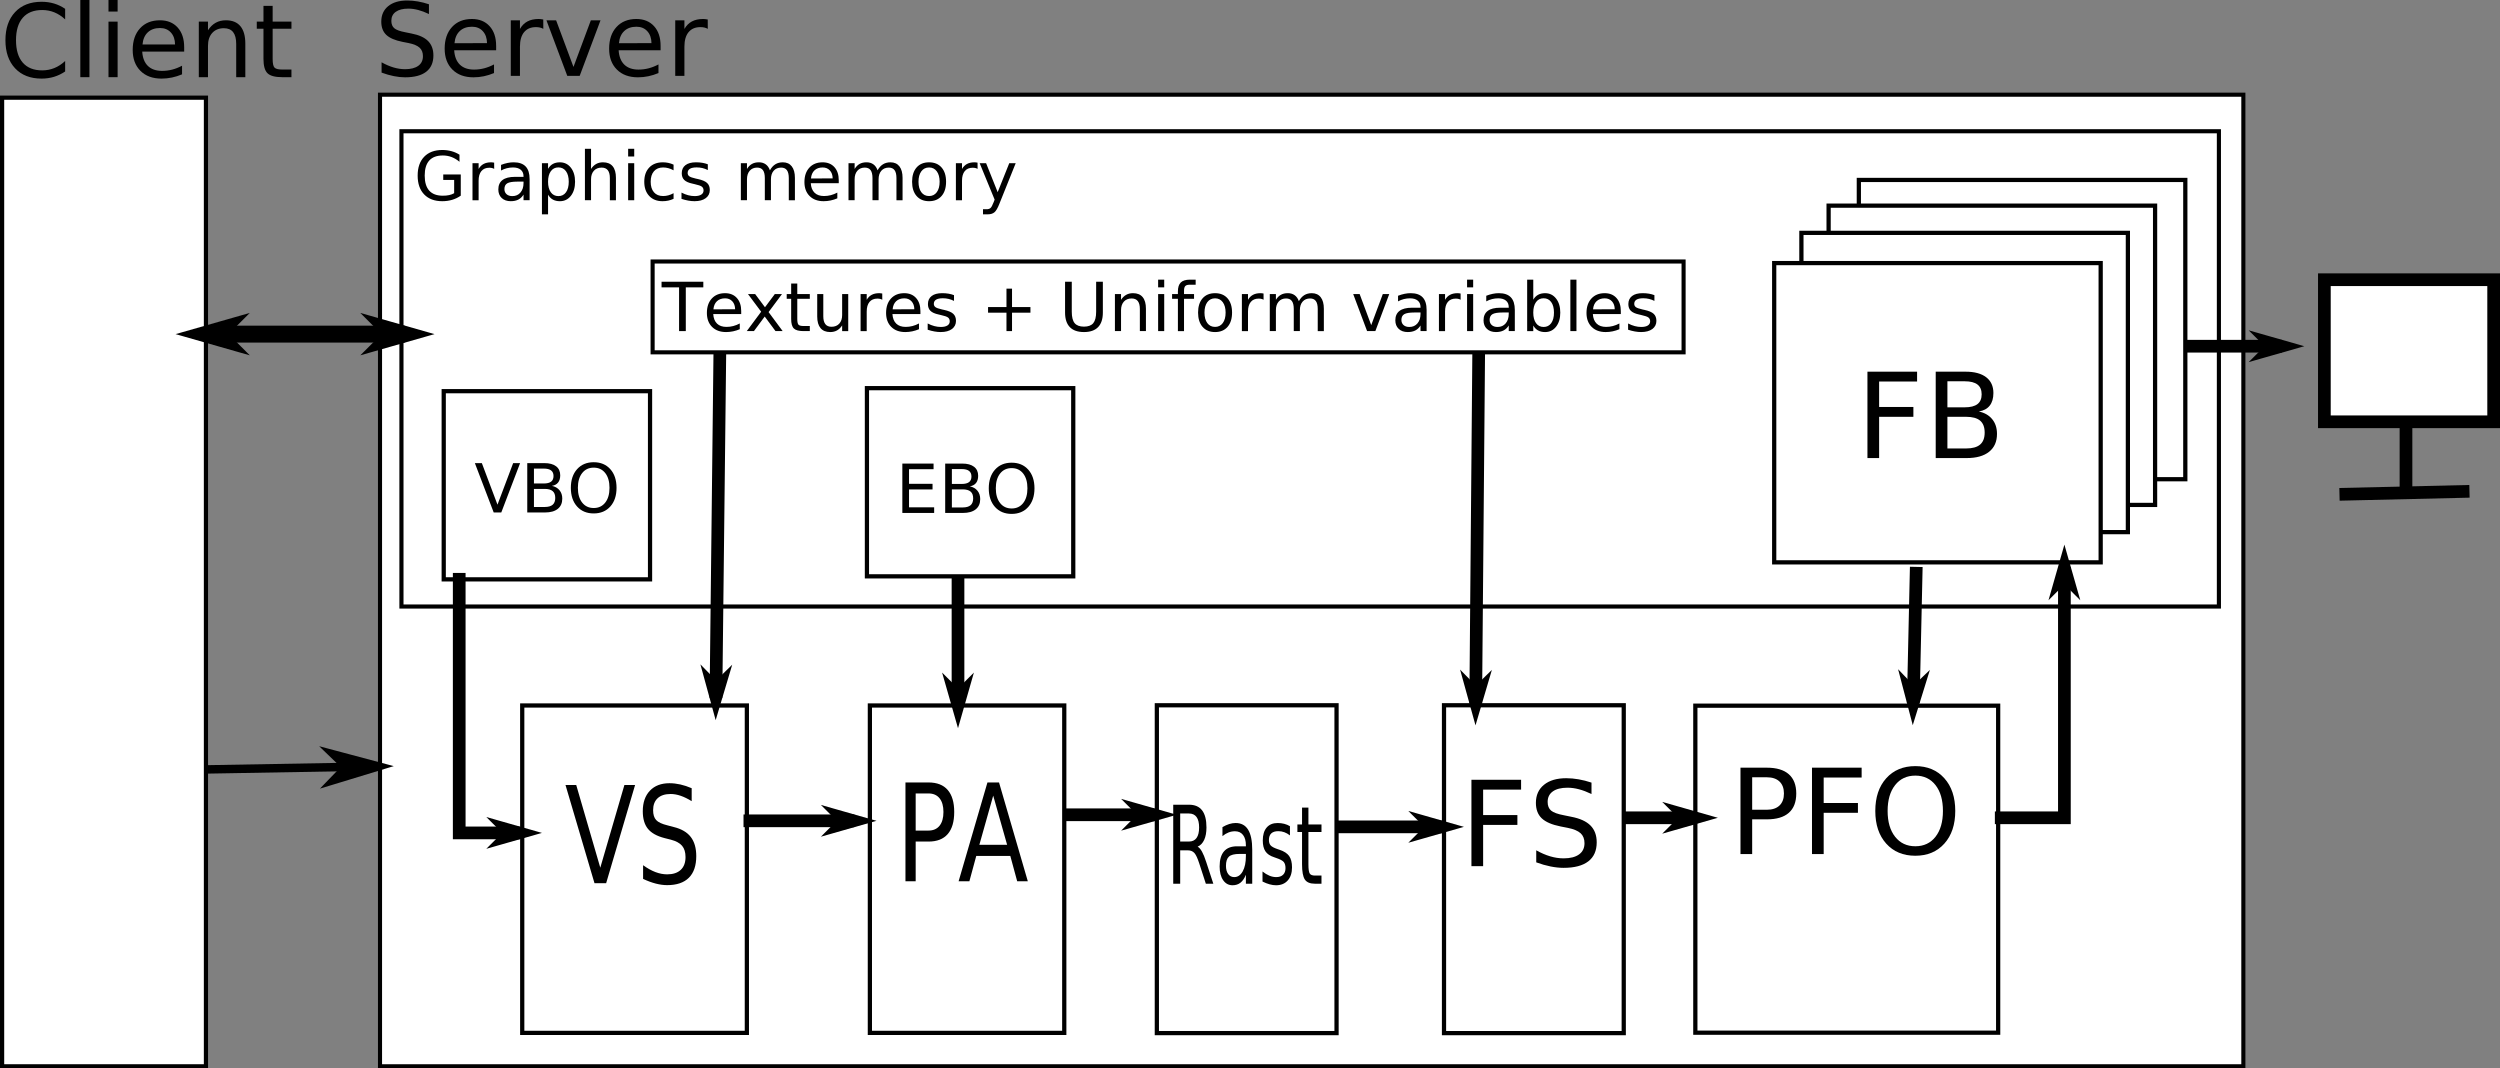 <?xml version="1.0" encoding="UTF-8" standalone="no"?>
<!-- Created with Inkscape (http://www.inkscape.org/) -->

<svg
   xmlns:dc="http://purl.org/dc/elements/1.1/"
   xmlns:cc="http://creativecommons.org/ns#"
   xmlns:rdf="http://www.w3.org/1999/02/22-rdf-syntax-ns#"
   xmlns:svg="http://www.w3.org/2000/svg"
   xmlns="http://www.w3.org/2000/svg"
   xmlns:sodipodi="http://sodipodi.sourceforge.net/DTD/sodipodi-0.dtd"
   xmlns:inkscape="http://www.inkscape.org/namespaces/inkscape"
   id="svg2857"
   version="1.1"
   inkscape:version="0.47 r22583"
   width="381.477"
   height="163.032"
   xml:space="preserve"
   sodipodi:docname="PGR-OpenGL-II.pdf"><rect width="100%" height="100%" fill="#808080" stroke="none"/><defs
     id="defs2861"><inkscape:perspective
       sodipodi:type="inkscape:persp3d"
       inkscape:vp_x="0 : 0.5 : 1"
       inkscape:vp_y="0 : 1000 : 0"
       inkscape:vp_z="1 : 0.5 : 1"
       inkscape:persp3d-origin="0.5 : 0.33333333 : 1"
       id="perspective2865" /><clipPath
       clipPathUnits="userSpaceOnUse"
       id="clipPath2877"><path
         d="m 0,2519.22 3628,0 0,201.781 -3628,0 0,-201.781 z"
         id="path2879" /></clipPath></defs><sodipodi:namedview
     pagecolor="#ffffff"
     bordercolor="#666666"
     borderopacity="1"
     objecttolerance="10"
     gridtolerance="10"
     guidetolerance="10"
     inkscape:pageopacity="0"
     inkscape:pageshadow="2"
     inkscape:window-width="1365"
     inkscape:window-height="750"
     id="namedview2859"
     showgrid="false"
     inkscape:zoom="1.5992356"
     inkscape:cx="262.9483"
     inkscape:cy="92.061097"
     inkscape:window-x="1"
     inkscape:window-y="0"
     inkscape:window-maximized="1"
     inkscape:current-layer="g2867" /><g
     id="g2867"
     inkscape:groupmode="layer"
     inkscape:label="PGR-OpenGL-II"
     transform="matrix(1.25,0,0,-1.25,-38.556,247.514)"><g
       id="g5689"
       transform="translate(2.001,-37.518)"><path
         d="m 29.1,105.36 24.884,0 0,118.245 -24.884,0 0,-118.245 z"
         style="fill:#ffffff;fill-opacity:1;fill-rule:nonzero;stroke:none"
         id="path4359" /><path
         d="m 29.1,105.36 24.884,0 0,118.245 -24.884,0 0,-118.245 z"
         style="fill:none;stroke:#000000;stroke-width:0.513;stroke-linecap:butt;stroke-linejoin:miter;stroke-miterlimit:10;stroke-opacity:1;stroke-dasharray:none"
         id="path4361" /><path
         d="m 75.233,105.365 227.464,0 0,118.604 -227.464,0 0,-118.604 z"
         style="fill:#ffffff;fill-opacity:1;fill-rule:nonzero;stroke:none"
         id="path4363" /><path
         d="m 75.233,105.365 227.464,0 0,118.604 -227.464,0 0,-118.604 z"
         style="fill:none;stroke:#000000;stroke-width:0.5;stroke-linecap:butt;stroke-linejoin:miter;stroke-miterlimit:10;stroke-opacity:1;stroke-dasharray:none"
         id="path4365" /><path
         d="m 77.85,161.489 221.861,0 0,58.018 -221.861,0 0,-58.018 z"
         style="fill:#ffffff;fill-opacity:1;fill-rule:nonzero;stroke:none"
         id="path4367" /><path
         d="m 77.85,161.489 221.861,0 0,58.018 -221.861,0 0,-58.018 z"
         style="fill:none;stroke:#000000;stroke-width:0.504;stroke-linecap:butt;stroke-linejoin:miter;stroke-miterlimit:10;stroke-opacity:1;stroke-dasharray:none"
         id="path4369" /><path
         d="m 92.594,109.442 27.421,0 0,39.967 -27.421,0 0,-39.967 z"
         style="fill:#ffffff;fill-opacity:1;fill-rule:nonzero;stroke:none"
         id="path4371" /><path
         d="m 92.594,109.442 27.421,0 0,39.967 -27.421,0 0,-39.967 z"
         style="fill:none;stroke:#000000;stroke-width:0.517;stroke-linecap:butt;stroke-linejoin:miter;stroke-miterlimit:10;stroke-opacity:1;stroke-dasharray:none"
         id="path4373" /><path
         d="m 135.032,109.442 23.73,0 0,39.967 -23.73,0 0,-39.967 z"
         style="fill:#ffffff;fill-opacity:1;fill-rule:nonzero;stroke:none"
         id="path4375" /><path
         d="m 135.032,109.442 23.73,0 0,39.967 -23.73,0 0,-39.967 z"
         style="fill:none;stroke:#000000;stroke-width:0.517;stroke-linecap:butt;stroke-linejoin:miter;stroke-miterlimit:10;stroke-opacity:1;stroke-dasharray:none"
         id="path4377" /><path
         d="m 170.063,109.416 21.936,0 0,40.018 -21.936,0 0,-40.018 z"
         style="fill:#ffffff;fill-opacity:1;fill-rule:nonzero;stroke:none"
         id="path4379" /><path
         d="m 170.063,109.416 21.936,0 0,40.018 -21.936,0 0,-40.018 z"
         style="fill:none;stroke:#000000;stroke-width:0.517;stroke-linecap:butt;stroke-linejoin:miter;stroke-miterlimit:10;stroke-opacity:1;stroke-dasharray:none"
         id="path4381" /><path
         d="m 205.118,109.414 21.94,0 0,40.022 -21.94,0 0,-40.022 z"
         style="fill:#ffffff;fill-opacity:1;fill-rule:nonzero;stroke:none"
         id="path4383" /><path
         d="m 205.118,109.414 21.94,0 0,40.022 -21.94,0 0,-40.022 z"
         style="fill:none;stroke:#000000;stroke-width:0.517;stroke-linecap:butt;stroke-linejoin:miter;stroke-miterlimit:10;stroke-opacity:1;stroke-dasharray:none"
         id="path4385" /><path
         d="m 235.798,109.466 36.967,0 0,39.919 -36.967,0 0,-39.919 z"
         style="fill:#ffffff;fill-opacity:1;fill-rule:nonzero;stroke:none"
         id="path4387" /><path
         d="m 235.798,109.466 36.967,0 0,39.919 -36.967,0 0,-39.919 z"
         style="fill:none;stroke:#000000;stroke-width:0.517;stroke-linecap:butt;stroke-linejoin:miter;stroke-miterlimit:10;stroke-opacity:1;stroke-dasharray:none"
         id="path4389" /><path
         d="m 101.416,127.712 -3.541,11.992 1.31,0 2.938,-10.097 2.944,10.097 1.304,0 -3.534,-11.992 -1.422,0"
         style="fill:#000000;fill-opacity:1;fill-rule:nonzero;stroke:none"
         id="path4391" /><path
         d="m 113.279,139.311 0,-1.582 c -0.477,0.294 -0.926,0.514 -1.348,0.658 -0.422,0.145 -0.83,0.217 -1.224,0.217 -0.683,0 -1.21,-0.172 -1.58,-0.514 -0.371,-0.343 -0.556,-0.83 -0.556,-1.462 0,-0.53 0.123,-0.931 0.369,-1.201 0.247,-0.27 0.714,-0.489 1.401,-0.655 l 0.757,-0.201 c 0.936,-0.23 1.627,-0.635 2.072,-1.216 0.445,-0.582 0.668,-1.359 0.668,-2.334 0,-1.162 -0.302,-2.043 -0.904,-2.642 -0.602,-0.6 -1.486,-0.9 -2.649,-0.9 -0.439,0 -0.906,0.064 -1.401,0.192 -0.495,0.129 -1.007,0.319 -1.537,0.571 l 0,1.67 c 0.51,-0.369 1.008,-0.647 1.497,-0.835 0.489,-0.187 0.969,-0.281 1.441,-0.281 0.716,0 1.269,0.182 1.658,0.547 0.389,0.364 0.584,0.883 0.584,1.558 0,0.589 -0.139,1.049 -0.419,1.381 -0.279,0.332 -0.738,0.581 -1.376,0.747 l -0.764,0.193 c -0.936,0.241 -1.613,0.619 -2.031,1.133 -0.418,0.514 -0.627,1.229 -0.627,2.144 0,1.061 0.289,1.896 0.866,2.506 0.578,0.611 1.374,0.916 2.388,0.916 0.435,0 0.878,-0.051 1.33,-0.152 0.451,-0.102 0.913,-0.255 1.385,-0.458 l 0,0"
         style="fill:#000000;fill-opacity:1;fill-rule:nonzero;stroke:none"
         id="path4393" /><path
         d="m 140.623,138.671 0,-4.532 1.568,0 c 0.58,0 1.029,0.196 1.347,0.59 0.316,0.393 0.475,0.953 0.475,1.68 0,0.722 -0.159,1.279 -0.475,1.673 -0.318,0.393 -0.767,0.589 -1.347,0.589 l -1.568,0 z m -1.247,1.342 2.815,0 c 1.034,0 1.814,-0.306 2.343,-0.917 0.529,-0.612 0.794,-1.507 0.794,-2.687 0,-1.19 -0.265,-2.09 -0.794,-2.698 -0.529,-0.609 -1.309,-0.914 -2.343,-0.914 l -1.568,0 0,-4.847 -1.247,0 0,12.063"
         style="fill:#000000;fill-opacity:1;fill-rule:nonzero;stroke:none"
         id="path4395" /><path
         d="m 150.088,138.405 -1.692,-6.003 3.39,0 -1.698,6.003 z m -0.704,1.608 1.414,0 3.514,-12.063 -1.297,0 -0.84,3.094 -4.155,0 -0.84,-3.094 -1.315,0 3.519,12.063"
         style="fill:#000000;fill-opacity:1;fill-rule:nonzero;stroke:none"
         id="path4397" /><path
         d="m 175.042,132.173 c 0.183,-0.094 0.36,-0.297 0.533,-0.607 0.172,-0.31 0.345,-0.737 0.519,-1.279 l 0.863,-2.636 -0.913,0 -0.804,2.474 c -0.208,0.646 -0.409,1.075 -0.604,1.286 -0.195,0.211 -0.461,0.316 -0.797,0.316 l -0.926,0 0,-4.076 -0.85,0 0,9.645 1.919,0 c 0.718,0 1.254,-0.23 1.607,-0.691 0.354,-0.46 0.531,-1.156 0.531,-2.087 0,-0.607 -0.092,-1.111 -0.276,-1.511 -0.184,-0.401 -0.451,-0.678 -0.802,-0.834 l 0,0 z m -2.129,4.051 0,-3.424 1.069,0 c 0.409,0 0.719,0.145 0.928,0.436 0.209,0.291 0.313,0.718 0.313,1.282 0,0.565 -0.104,0.99 -0.313,1.277 -0.209,0.286 -0.519,0.429 -0.928,0.429 l -1.069,0"
         style="fill:#000000;fill-opacity:1;fill-rule:nonzero;stroke:none"
         id="path4399" /><path
         d="m 180.163,131.288 c -0.625,0 -1.059,-0.109 -1.3,-0.329 -0.241,-0.22 -0.362,-0.595 -0.362,-1.125 0,-0.422 0.09,-0.756 0.272,-1.004 0.181,-0.248 0.427,-0.371 0.738,-0.371 0.429,0 0.773,0.233 1.033,0.7 0.26,0.468 0.389,1.089 0.389,1.864 l 0,0.265 -0.77,0 z m 1.544,0.491 0,-4.128 -0.774,0 0,1.098 c -0.176,-0.439 -0.397,-0.763 -0.66,-0.972 -0.264,-0.209 -0.587,-0.314 -0.968,-0.314 -0.483,0 -0.866,0.208 -1.151,0.624 -0.285,0.416 -0.427,0.972 -0.427,1.67 0,0.814 0.177,1.428 0.532,1.841 0.355,0.414 0.884,0.62 1.589,0.62 l 1.085,0 0,0.117 c 0,0.547 -0.117,0.97 -0.351,1.269 -0.234,0.3 -0.563,0.45 -0.987,0.45 -0.269,0 -0.531,-0.05 -0.787,-0.149 -0.255,-0.099 -0.501,-0.248 -0.736,-0.446 l 0,1.098 c 0.283,0.168 0.558,0.294 0.824,0.378 0.267,0.084 0.527,0.126 0.779,0.126 0.682,0 1.191,-0.271 1.527,-0.814 0.337,-0.543 0.505,-1.365 0.505,-2.468 l 0,0"
         style="fill:#000000;fill-opacity:1;fill-rule:nonzero;stroke:none"
         id="path4401" /><path
         d="m 186.311,134.673 0,-1.123 c -0.219,0.172 -0.447,0.301 -0.682,0.387 -0.236,0.086 -0.48,0.129 -0.732,0.129 -0.385,0 -0.673,-0.09 -0.865,-0.271 -0.192,-0.181 -0.288,-0.452 -0.288,-0.814 0,-0.276 0.068,-0.492 0.206,-0.649 0.138,-0.158 0.414,-0.307 0.829,-0.45 l 0.265,-0.09 c 0.55,-0.181 0.94,-0.436 1.172,-0.765 0.231,-0.33 0.347,-0.79 0.347,-1.38 0,-0.672 -0.173,-1.204 -0.52,-1.595 -0.346,-0.393 -0.822,-0.589 -1.428,-0.589 -0.253,0 -0.515,0.038 -0.789,0.114 -0.274,0.075 -0.562,0.188 -0.865,0.339 l 0,1.227 c 0.286,-0.228 0.568,-0.399 0.846,-0.513 0.278,-0.114 0.553,-0.171 0.825,-0.171 0.364,0 0.645,0.095 0.841,0.287 0.197,0.192 0.295,0.462 0.295,0.811 0,0.323 -0.071,0.57 -0.213,0.743 -0.141,0.172 -0.452,0.338 -0.932,0.497 l -0.269,0.097 c -0.48,0.155 -0.826,0.393 -1.039,0.714 -0.213,0.321 -0.32,0.761 -0.32,1.321 0,0.681 0.157,1.206 0.471,1.576 0.314,0.371 0.761,0.556 1.338,0.556 0.287,0 0.556,-0.032 0.808,-0.097 0.252,-0.064 0.486,-0.161 0.699,-0.291 l 0,0"
         style="fill:#000000;fill-opacity:1;fill-rule:nonzero;stroke:none"
         id="path4403" /><path
         d="m 188.566,136.941 0,-2.054 1.595,0 0,-0.924 -1.595,0 0,-3.928 c 0,-0.59 0.053,-0.969 0.158,-1.137 0.105,-0.168 0.319,-0.252 0.642,-0.252 l 0.795,0 0,-0.995 -0.795,0 c -0.598,0 -1.011,0.171 -1.237,0.513 -0.228,0.343 -0.341,0.966 -0.341,1.871 l 0,3.928 -0.568,0 0,0.924 0.568,0 0,2.054 0.778,0"
         style="fill:#000000;fill-opacity:1;fill-rule:nonzero;stroke:none"
         id="path4405" /><path
         d="m 208.466,140.34 6.061,0 0,-1.201 -4.634,0 0,-3.108 4.182,0 0,-1.2 -4.182,0 0,-5.036 -1.427,0 0,10.545"
         style="fill:#000000;fill-opacity:1;fill-rule:nonzero;stroke:none"
         id="path4407" /><path
         d="m 223.123,139.994 0,-1.392 c -0.542,0.259 -1.053,0.453 -1.533,0.58 -0.48,0.127 -0.944,0.19 -1.392,0.19 -0.777,0 -1.376,-0.151 -1.797,-0.452 -0.422,-0.301 -0.632,-0.73 -0.632,-1.285 0,-0.466 0.14,-0.818 0.42,-1.056 0.28,-0.238 0.811,-0.43 1.593,-0.576 l 0.861,-0.176 c 1.065,-0.203 1.85,-0.559 2.356,-1.07 0.506,-0.511 0.759,-1.195 0.759,-2.052 0,-1.022 -0.342,-1.797 -1.028,-2.324 -0.685,-0.527 -1.689,-0.791 -3.012,-0.791 -0.499,0 -1.03,0.056 -1.593,0.169 -0.563,0.113 -1.145,0.28 -1.748,0.502 l 0,1.469 c 0.579,-0.325 1.147,-0.57 1.702,-0.735 0.556,-0.165 1.102,-0.247 1.639,-0.247 0.815,0 1.443,0.16 1.886,0.481 0.442,0.32 0.664,0.776 0.664,1.37 0,0.518 -0.159,0.922 -0.477,1.215 -0.318,0.291 -0.839,0.511 -1.564,0.656 l -0.869,0.17 c -1.064,0.212 -1.834,0.544 -2.31,0.996 -0.475,0.452 -0.713,1.08 -0.713,1.886 0,0.932 0.328,1.667 0.985,2.203 0.657,0.537 1.562,0.806 2.716,0.806 0.494,0 0.998,-0.045 1.512,-0.135 0.513,-0.089 1.038,-0.223 1.575,-0.402 l 0,0"
         style="fill:#000000;fill-opacity:1;fill-rule:nonzero;stroke:none"
         id="path4409" /><path
         d="m 242.736,140.644 0,-3.963 1.794,0 c 0.664,0 1.177,0.172 1.54,0.516 0.362,0.344 0.544,0.833 0.544,1.469 0,0.631 -0.182,1.118 -0.544,1.462 -0.363,0.344 -0.876,0.516 -1.54,0.516 l -1.794,0 z m -1.427,1.172 3.221,0 c 1.182,0 2.075,-0.267 2.68,-0.802 0.605,-0.534 0.908,-1.317 0.908,-2.348 0,-1.041 -0.303,-1.827 -0.908,-2.359 -0.605,-0.532 -1.498,-0.798 -2.68,-0.798 l -1.794,0 0,-4.238 -1.427,0 0,10.545"
         style="fill:#000000;fill-opacity:1;fill-rule:nonzero;stroke:none"
         id="path4411" /><path
         d="m 250.039,141.816 6.06,0 0,-1.201 -4.633,0 0,-3.108 4.181,0 0,-1.2 -4.181,0 0,-5.036 -1.427,0 0,10.545"
         style="fill:#000000;fill-opacity:1;fill-rule:nonzero;stroke:none"
         id="path4413" /><path
         d="m 262.654,140.848 c -1.036,0 -1.859,-0.386 -2.468,-1.158 -0.61,-0.772 -0.915,-1.825 -0.915,-3.157 0,-1.328 0.305,-2.378 0.915,-3.151 0.609,-0.772 1.432,-1.158 2.468,-1.158 1.036,0 1.857,0.386 2.462,1.158 0.605,0.773 0.907,1.823 0.907,3.151 0,1.332 -0.302,2.385 -0.907,3.157 -0.605,0.772 -1.426,1.158 -2.462,1.158 l 0,0 z m 0,1.159 c 1.478,0 2.66,-0.496 3.546,-1.487 0.885,-0.991 1.328,-2.32 1.328,-3.987 0,-1.662 -0.443,-2.989 -1.328,-3.98 -0.886,-0.992 -2.068,-1.487 -3.546,-1.487 -1.483,0 -2.669,0.494 -3.556,1.483 -0.888,0.989 -1.332,2.317 -1.332,3.984 0,1.667 0.444,2.996 1.332,3.987 0.887,0.991 2.073,1.487 3.556,1.487 l 0,0"
         style="fill:#000000;fill-opacity:1;fill-rule:nonzero;stroke:none"
         id="path4415" /><path
         d="m 83.01,164.805 25.186,0 0,22.972 -25.186,0 0,-22.972 z"
         style="fill:#ffffff;fill-opacity:1;fill-rule:nonzero;stroke:none"
         id="path4417" /><path
         d="m 83.01,164.805 25.186,0 0,22.972 -25.186,0 0,-22.972 z"
         style="fill:none;stroke:#000000;stroke-width:0.517;stroke-linecap:butt;stroke-linejoin:miter;stroke-miterlimit:10;stroke-opacity:1;stroke-dasharray:none"
         id="path4419" /><path
         d="m 89.112,172.97 -2.3,6.026 0.852,0 1.909,-5.074 1.913,5.074 0.848,0 -2.297,-6.026 -0.924,0"
         style="fill:#000000;fill-opacity:1;fill-rule:nonzero;stroke:none"
         id="path4421" /><path
         d="m 94.024,175.847 0,-2.207 1.308,0 c 0.438,0 0.763,0.09 0.975,0.272 0.211,0.182 0.317,0.459 0.317,0.834 0,0.376 -0.105,0.654 -0.317,0.833 -0.211,0.179 -0.536,0.268 -0.975,0.268 l -1.308,0 z m 0,2.479 0,-1.817 1.207,0 c 0.398,0 0.695,0.075 0.89,0.224 0.195,0.15 0.293,0.378 0.293,0.685 0,0.303 -0.098,0.531 -0.293,0.682 -0.195,0.15 -0.492,0.226 -0.89,0.226 l -1.207,0 z m -0.815,0.67 2.082,0 c 0.622,0 1.101,-0.13 1.437,-0.388 0.336,-0.258 0.504,-0.626 0.504,-1.102 0,-0.368 -0.086,-0.661 -0.258,-0.879 -0.172,-0.218 -0.425,-0.354 -0.759,-0.408 0.401,-0.086 0.713,-0.266 0.934,-0.539 0.222,-0.273 0.333,-0.614 0.333,-1.023 0,-0.538 -0.183,-0.954 -0.549,-1.247 -0.366,-0.294 -0.887,-0.44 -1.562,-0.44 l -2.163,0 0,6.026"
         style="fill:#000000;fill-opacity:1;fill-rule:nonzero;stroke:none"
         id="path4423" /><path
         d="m 101.321,178.443 c -0.591,0 -1.062,-0.221 -1.41,-0.662 -0.348,-0.442 -0.523,-1.043 -0.523,-1.804 0,-0.759 0.174,-1.359 0.523,-1.8 0.348,-0.442 0.819,-0.663 1.41,-0.663 0.592,0 1.061,0.221 1.407,0.663 0.346,0.441 0.519,1.041 0.519,1.8 0,0.761 -0.173,1.362 -0.519,1.804 -0.346,0.441 -0.815,0.662 -1.407,0.662 l 0,0 z m 0,0.662 c 0.845,0 1.521,-0.284 2.027,-0.85 0.506,-0.566 0.758,-1.326 0.758,-2.278 0,-0.95 -0.252,-1.708 -0.758,-2.275 -0.506,-0.566 -1.182,-0.849 -2.027,-0.849 -0.847,0 -1.524,0.282 -2.031,0.847 -0.507,0.565 -0.761,1.324 -0.761,2.277 0,0.952 0.254,1.712 0.761,2.278 0.507,0.566 1.185,0.85 2.031,0.85 l 0,0"
         style="fill:#000000;fill-opacity:1;fill-rule:nonzero;stroke:none"
         id="path4425" /><path
         d="m 84.284,211.945 0,1.619 -1.332,0 0,0.67 2.139,0 0,-2.588 c -0.315,-0.223 -0.662,-0.392 -1.041,-0.506 -0.379,-0.114 -0.784,-0.172 -1.215,-0.172 -0.942,0 -1.679,0.276 -2.21,0.826 -0.532,0.55 -0.797,1.317 -0.797,2.299 0,0.984 0.266,1.752 0.797,2.302 0.531,0.55 1.268,0.825 2.21,0.825 0.393,0 0.766,-0.048 1.12,-0.145 0.354,-0.096 0.68,-0.239 0.979,-0.428 l 0,-0.867 c -0.302,0.255 -0.622,0.448 -0.961,0.577 -0.339,0.129 -0.695,0.193 -1.069,0.193 -0.737,0 -1.291,-0.205 -1.661,-0.617 -0.37,-0.412 -0.555,-1.025 -0.555,-1.84 0,-0.813 0.185,-1.425 0.555,-1.837 0.37,-0.411 0.923,-0.617 1.661,-0.617 0.288,0 0.545,0.024 0.771,0.074 0.226,0.05 0.429,0.127 0.609,0.232 l 0,0"
         style="fill:#000000;fill-opacity:1;fill-rule:nonzero;stroke:none"
         id="path4427" /><path
         d="m 89.172,214.912 c -0.084,0.048 -0.174,0.084 -0.273,0.107 -0.098,0.023 -0.206,0.034 -0.325,0.034 -0.42,0 -0.742,-0.137 -0.967,-0.41 -0.225,-0.273 -0.337,-0.665 -0.337,-1.176 l 0,-2.381 -0.747,0 0,4.52 0.747,0 0,-0.702 c 0.156,0.274 0.359,0.478 0.609,0.611 0.25,0.133 0.554,0.2 0.912,0.2 0.051,0 0.108,-0.003 0.17,-0.01 0.062,-0.007 0.131,-0.017 0.206,-0.03 l 0.004,-0.763"
         style="fill:#000000;fill-opacity:1;fill-rule:nonzero;stroke:none"
         id="path4429" /><path
         d="m 92.014,213.358 c -0.6,0 -1.016,-0.069 -1.247,-0.206 -0.231,-0.137 -0.347,-0.371 -0.347,-0.702 0,-0.264 0.087,-0.473 0.261,-0.628 0.173,-0.154 0.41,-0.232 0.708,-0.232 0.412,0 0.742,0.146 0.991,0.438 0.249,0.292 0.373,0.68 0.373,1.165 l 0,0.165 -0.739,0 z m 1.481,0.307 0,-2.579 -0.743,0 0,0.686 c -0.17,-0.275 -0.381,-0.477 -0.634,-0.608 -0.253,-0.13 -0.562,-0.196 -0.928,-0.196 -0.463,0 -0.831,0.13 -1.104,0.39 -0.273,0.26 -0.41,0.608 -0.41,1.043 0,0.509 0.17,0.892 0.51,1.151 0.341,0.258 0.848,0.387 1.524,0.387 l 1.041,0 0,0.073 c 0,0.342 -0.113,0.606 -0.337,0.793 -0.225,0.187 -0.54,0.281 -0.946,0.281 -0.258,0 -0.51,-0.032 -0.755,-0.093 -0.245,-0.063 -0.48,-0.155 -0.706,-0.279 l 0,0.686 c 0.272,0.105 0.535,0.184 0.791,0.236 0.256,0.053 0.504,0.079 0.747,0.079 0.654,0 1.142,-0.17 1.465,-0.508 0.323,-0.339 0.484,-0.853 0.484,-1.542 l 0,0"
         style="fill:#000000;fill-opacity:1;fill-rule:nonzero;stroke:none"
         id="path4431" /><path
         d="m 95.747,211.764 0,-2.398 -0.747,0 0,6.24 0.747,0 0,-0.686 c 0.156,0.269 0.353,0.469 0.591,0.599 0.238,0.131 0.523,0.196 0.854,0.196 0.549,0 0.995,-0.218 1.338,-0.654 0.343,-0.436 0.514,-1.009 0.514,-1.719 0,-0.711 -0.172,-1.284 -0.514,-1.72 -0.343,-0.436 -0.789,-0.654 -1.338,-0.654 -0.331,0 -0.615,0.066 -0.854,0.196 -0.238,0.131 -0.435,0.331 -0.591,0.6 l 0,0 z m 2.526,1.578 c 0,0.546 -0.112,0.974 -0.337,1.285 -0.225,0.311 -0.534,0.466 -0.926,0.466 -0.393,0 -0.702,-0.155 -0.926,-0.466 -0.225,-0.311 -0.337,-0.739 -0.337,-1.285 0,-0.546 0.113,-0.975 0.337,-1.286 0.225,-0.311 0.534,-0.466 0.926,-0.466 0.393,0 0.702,0.155 0.926,0.466 0.225,0.311 0.337,0.74 0.337,1.286 l 0,0"
         style="fill:#000000;fill-opacity:1;fill-rule:nonzero;stroke:none"
         id="path4433" /><path
         d="m 104.033,213.814 0,-2.728 -0.742,0 0,2.704 c 0,0.428 -0.084,0.748 -0.251,0.96 -0.167,0.213 -0.417,0.319 -0.751,0.319 -0.4,0 -0.716,-0.128 -0.948,-0.383 -0.231,-0.256 -0.347,-0.604 -0.347,-1.045 l 0,-2.555 -0.747,0 0,6.28 0.747,0 0,-2.462 c 0.177,0.271 0.387,0.475 0.627,0.609 0.241,0.135 0.519,0.202 0.834,0.202 0.519,0 0.912,-0.161 1.179,-0.482 0.266,-0.322 0.399,-0.795 0.399,-1.419 l 0,0"
         style="fill:#000000;fill-opacity:1;fill-rule:nonzero;stroke:none"
         id="path4435" /><path
         d="m 105.523,215.606 0.742,0 0,-4.52 -0.742,0 0,4.52 z m 0,1.76 0.742,0 0,-0.941 -0.742,0 0,0.941"
         style="fill:#000000;fill-opacity:1;fill-rule:nonzero;stroke:none"
         id="path4437" /><path
         d="m 111.068,215.432 0,-0.694 c -0.21,0.116 -0.42,0.203 -0.632,0.26 -0.211,0.059 -0.424,0.088 -0.639,0.088 -0.482,0 -0.856,-0.153 -1.122,-0.459 -0.267,-0.305 -0.4,-0.734 -0.4,-1.285 0,-0.552 0.133,-0.98 0.4,-1.286 0.266,-0.305 0.64,-0.458 1.122,-0.458 0.215,0 0.428,0.029 0.639,0.087 0.212,0.058 0.422,0.145 0.632,0.26 l 0,-0.686 c -0.207,-0.097 -0.422,-0.17 -0.644,-0.218 -0.222,-0.048 -0.458,-0.073 -0.708,-0.073 -0.681,0 -1.221,0.214 -1.623,0.642 -0.4,0.428 -0.601,1.005 -0.601,1.732 0,0.737 0.203,1.317 0.608,1.739 0.405,0.423 0.959,0.634 1.664,0.634 0.229,0 0.452,-0.024 0.67,-0.07 0.218,-0.048 0.43,-0.118 0.634,-0.213 l 0,0"
         style="fill:#000000;fill-opacity:1;fill-rule:nonzero;stroke:none"
         id="path4439" /><path
         d="m 115.25,215.473 0,-0.702 c -0.21,0.107 -0.428,0.188 -0.654,0.242 -0.226,0.053 -0.46,0.08 -0.703,0.08 -0.368,0 -0.645,-0.056 -0.829,-0.169 -0.184,-0.113 -0.276,-0.283 -0.276,-0.509 0,-0.172 0.066,-0.307 0.197,-0.405 0.132,-0.098 0.397,-0.192 0.795,-0.281 l 0.255,-0.056 c 0.527,-0.113 0.902,-0.273 1.124,-0.478 0.222,-0.206 0.333,-0.493 0.333,-0.862 0,-0.42 -0.166,-0.752 -0.499,-0.997 -0.332,-0.245 -0.789,-0.368 -1.37,-0.368 -0.242,0 -0.494,0.024 -0.757,0.071 -0.262,0.047 -0.539,0.118 -0.829,0.212 l 0,0.767 c 0.274,-0.143 0.545,-0.25 0.811,-0.321 0.266,-0.071 0.53,-0.107 0.791,-0.107 0.35,0 0.619,0.06 0.807,0.18 0.189,0.119 0.283,0.288 0.283,0.506 0,0.202 -0.068,0.357 -0.204,0.464 -0.136,0.108 -0.434,0.212 -0.894,0.311 l -0.258,0.061 c -0.461,0.097 -0.793,0.245 -0.997,0.446 -0.205,0.2 -0.307,0.475 -0.307,0.825 0,0.425 0.151,0.753 0.452,0.985 0.302,0.231 0.729,0.347 1.284,0.347 0.274,0 0.533,-0.02 0.775,-0.061 0.242,-0.04 0.465,-0.1 0.67,-0.181 l 0,0"
         style="fill:#000000;fill-opacity:1;fill-rule:nonzero;stroke:none"
         id="path4441" /><path
         d="m 122.829,214.738 c 0.186,0.334 0.408,0.58 0.666,0.739 0.259,0.159 0.563,0.238 0.912,0.238 0.472,0 0.835,-0.165 1.09,-0.494 0.256,-0.33 0.384,-0.799 0.384,-1.407 l 0,-2.728 -0.747,0 0,2.704 c 0,0.433 -0.077,0.755 -0.23,0.964 -0.153,0.21 -0.388,0.315 -0.702,0.315 -0.385,0 -0.689,-0.128 -0.913,-0.383 -0.223,-0.256 -0.334,-0.604 -0.334,-1.045 l 0,-2.555 -0.747,0 0,2.704 c 0,0.436 -0.077,0.758 -0.23,0.966 -0.153,0.209 -0.39,0.313 -0.71,0.313 -0.38,0 -0.681,-0.128 -0.905,-0.385 -0.223,-0.257 -0.334,-0.605 -0.334,-1.043 l 0,-2.555 -0.747,0 0,4.52 0.747,0 0,-0.702 c 0.169,0.277 0.372,0.482 0.609,0.613 0.237,0.132 0.518,0.198 0.843,0.198 0.329,0 0.608,-0.083 0.838,-0.25 0.23,-0.167 0.4,-0.409 0.51,-0.727 l 0,0"
         style="fill:#000000;fill-opacity:1;fill-rule:nonzero;stroke:none"
         id="path4443" /><path
         d="m 131.233,213.532 0,-0.364 -3.415,0 c 0.032,-0.511 0.186,-0.9 0.462,-1.168 0.276,-0.268 0.66,-0.402 1.152,-0.402 0.286,0 0.562,0.035 0.83,0.105 0.268,0.07 0.533,0.175 0.797,0.315 l 0,-0.702 c -0.266,-0.113 -0.539,-0.2 -0.819,-0.259 -0.28,-0.059 -0.564,-0.089 -0.852,-0.089 -0.721,0 -1.292,0.211 -1.713,0.63 -0.421,0.42 -0.632,0.988 -0.632,1.704 0,0.739 0.2,1.327 0.6,1.761 0.399,0.435 0.938,0.652 1.616,0.652 0.608,0 1.089,-0.196 1.443,-0.587 0.354,-0.392 0.531,-0.924 0.531,-1.596 l 0,0 z m -0.743,0.218 c -0.005,0.406 -0.119,0.73 -0.341,0.972 -0.222,0.242 -0.516,0.364 -0.882,0.364 -0.414,0 -0.746,-0.118 -0.995,-0.352 -0.249,-0.234 -0.392,-0.563 -0.43,-0.989 l 2.648,0.005"
         style="fill:#000000;fill-opacity:1;fill-rule:nonzero;stroke:none"
         id="path4445" /><path
         d="m 135.971,214.738 c 0.186,0.334 0.408,0.58 0.666,0.739 0.258,0.159 0.562,0.238 0.912,0.238 0.471,0 0.834,-0.165 1.09,-0.494 0.256,-0.33 0.383,-0.799 0.383,-1.407 l 0,-2.728 -0.746,0 0,2.704 c 0,0.433 -0.077,0.755 -0.23,0.964 -0.154,0.21 -0.388,0.315 -0.703,0.315 -0.384,0 -0.688,-0.128 -0.912,-0.383 -0.223,-0.256 -0.335,-0.604 -0.335,-1.045 l 0,-2.555 -0.746,0 0,2.704 c 0,0.436 -0.077,0.758 -0.23,0.966 -0.154,0.209 -0.391,0.313 -0.711,0.313 -0.379,0 -0.68,-0.128 -0.904,-0.385 -0.223,-0.257 -0.335,-0.605 -0.335,-1.043 l 0,-2.555 -0.747,0 0,4.52 0.747,0 0,-0.702 c 0.169,0.277 0.373,0.482 0.609,0.613 0.237,0.132 0.518,0.198 0.844,0.198 0.328,0 0.607,-0.083 0.838,-0.25 0.23,-0.167 0.4,-0.409 0.51,-0.727 l 0,0"
         style="fill:#000000;fill-opacity:1;fill-rule:nonzero;stroke:none"
         id="path4447" /><path
         d="m 142.259,215.086 c -0.398,0 -0.713,-0.156 -0.944,-0.467 -0.231,-0.31 -0.347,-0.737 -0.347,-1.277 0,-0.541 0.115,-0.967 0.345,-1.278 0.23,-0.31 0.546,-0.466 0.946,-0.466 0.396,0 0.709,0.156 0.941,0.468 0.231,0.313 0.347,0.738 0.347,1.276 0,0.535 -0.116,0.96 -0.347,1.273 -0.232,0.314 -0.545,0.471 -0.941,0.471 l 0,0 z m 0,0.629 c 0.646,0 1.153,-0.21 1.522,-0.629 0.369,-0.42 0.553,-1.002 0.553,-1.744 0,-0.74 -0.184,-1.321 -0.553,-1.742 -0.369,-0.421 -0.876,-0.632 -1.522,-0.632 -0.648,0 -1.156,0.211 -1.523,0.632 -0.368,0.421 -0.551,1.002 -0.551,1.742 0,0.742 0.183,1.324 0.551,1.744 0.367,0.419 0.875,0.629 1.523,0.629 l 0,0"
         style="fill:#000000;fill-opacity:1;fill-rule:nonzero;stroke:none"
         id="path4449" /><path
         d="m 148.18,214.912 c -0.083,0.048 -0.174,0.084 -0.272,0.107 -0.098,0.023 -0.206,0.034 -0.325,0.034 -0.42,0 -0.742,-0.137 -0.967,-0.41 -0.224,-0.273 -0.337,-0.665 -0.337,-1.176 l 0,-2.381 -0.746,0 0,4.52 0.746,0 0,-0.702 c 0.157,0.274 0.36,0.478 0.61,0.611 0.25,0.133 0.554,0.2 0.912,0.2 0.051,0 0.108,-0.003 0.169,-0.01 0.062,-0.007 0.131,-0.017 0.206,-0.03 l 0.004,-0.763"
         style="fill:#000000;fill-opacity:1;fill-rule:nonzero;stroke:none"
         id="path4451" /><path
         d="m 150.848,210.666 c -0.21,-0.538 -0.414,-0.889 -0.613,-1.054 -0.199,-0.164 -0.466,-0.246 -0.799,-0.246 l -0.594,0 0,0.622 0.436,0 c 0.205,0 0.363,0.048 0.476,0.145 0.114,0.097 0.239,0.326 0.376,0.686 l 0.133,0.339 -1.828,4.448 0.787,0 1.412,-3.536 1.413,3.536 0.787,0 -1.986,-4.94"
         style="fill:#000000;fill-opacity:1;fill-rule:nonzero;stroke:none"
         id="path4453" /><path
         d="m 84.902,165.589 0,-31.735 7.38,0"
         style="fill:none;stroke:#000000;stroke-width:1.55;stroke-linecap:butt;stroke-linejoin:miter;stroke-miterlimit:10;stroke-opacity:1;stroke-dasharray:none"
         id="path4455" /><path
         d="m 90.422,133.854 -1.55,-1.55 5.425,1.55 -5.425,1.55 1.55,-1.55"
         style="fill:#000000;fill-opacity:1;fill-rule:evenodd;stroke:none"
         id="path4457" /><path
         d="m 90.422,133.854 -1.55,-1.55 5.425,1.55 -5.425,1.55 1.55,-1.55 z"
         style="fill:none;stroke:#000000;stroke-width:0.387;stroke-linecap:butt;stroke-linejoin:miter;stroke-miterlimit:10;stroke-opacity:1;stroke-dasharray:none"
         id="path4459" /><path
         d="m 116.722,192.968 -0.483,-42.634"
         style="fill:none;stroke:#000000;stroke-width:1.55;stroke-linecap:butt;stroke-linejoin:miter;stroke-miterlimit:10;stroke-opacity:1;stroke-dasharray:none"
         id="path4461" /><path
         d="m 116.261,152.193 -1.533,1.568 1.488,-5.442 1.612,5.407 -1.567,-1.533"
         style="fill:#000000;fill-opacity:1;fill-rule:evenodd;stroke:none"
         id="path4463" /><path
         d="m 116.261,152.193 -1.533,1.568 1.488,-5.442 1.612,5.407 -1.567,-1.533 z"
         style="fill:none;stroke:#000000;stroke-width:0.387;stroke-linecap:butt;stroke-linejoin:miter;stroke-miterlimit:10;stroke-opacity:1;stroke-dasharray:none"
         id="path4465" /><path
         d="m 119.607,135.33 13.518,0"
         style="fill:none;stroke:#000000;stroke-width:1.55;stroke-linecap:butt;stroke-linejoin:miter;stroke-miterlimit:10;stroke-opacity:1;stroke-dasharray:none"
         id="path4467" /><path
         d="m 131.265,135.33 -1.549,-1.55 5.424,1.55 -5.424,1.55 1.549,-1.55"
         style="fill:#000000;fill-opacity:1;fill-rule:evenodd;stroke:none"
         id="path4469" /><path
         d="m 131.265,135.33 -1.549,-1.55 5.424,1.55 -5.424,1.55 1.549,-1.55 z"
         style="fill:none;stroke:#000000;stroke-width:0.387;stroke-linecap:butt;stroke-linejoin:miter;stroke-miterlimit:10;stroke-opacity:1;stroke-dasharray:none"
         id="path4471" /><path
         d="m 134.673,165.174 25.186,0 0,22.972 -25.186,0 0,-22.972 z"
         style="fill:#ffffff;fill-opacity:1;fill-rule:nonzero;stroke:none"
         id="path4473" /><path
         d="m 134.673,165.174 25.186,0 0,22.972 -25.186,0 0,-22.972 z"
         style="fill:none;stroke:#000000;stroke-width:0.517;stroke-linecap:butt;stroke-linejoin:miter;stroke-miterlimit:10;stroke-opacity:1;stroke-dasharray:none"
         id="path4475" /><path
         d="m 138.996,178.939 3.81,0 0,-0.686 -2.995,0 0,-1.784 2.87,0 0,-0.687 -2.87,0 0,-2.183 3.068,0 0,-0.686 -3.883,0 0,6.026"
         style="fill:#000000;fill-opacity:1;fill-rule:nonzero;stroke:none"
         id="path4477" /><path
         d="m 145.042,175.791 0,-2.208 1.308,0 c 0.439,0 0.763,0.091 0.975,0.272 0.211,0.182 0.316,0.46 0.316,0.834 0,0.377 -0.105,0.654 -0.316,0.833 -0.212,0.179 -0.536,0.269 -0.975,0.269 l -1.308,0 z m 0,2.478 0,-1.816 1.207,0 c 0.398,0 0.695,0.074 0.89,0.224 0.195,0.149 0.293,0.377 0.293,0.684 0,0.304 -0.098,0.531 -0.293,0.682 -0.195,0.15 -0.492,0.226 -0.89,0.226 l -1.207,0 z m -0.815,0.67 2.083,0 c 0.621,0 1.1,-0.129 1.436,-0.388 0.337,-0.258 0.505,-0.625 0.505,-1.101 0,-0.369 -0.086,-0.662 -0.258,-0.88 -0.173,-0.218 -0.425,-0.354 -0.759,-0.408 0.401,-0.086 0.712,-0.266 0.934,-0.539 0.222,-0.273 0.333,-0.614 0.333,-1.023 0,-0.538 -0.183,-0.954 -0.549,-1.247 -0.366,-0.294 -0.886,-0.44 -1.562,-0.44 l -2.163,0 0,6.026"
         style="fill:#000000;fill-opacity:1;fill-rule:nonzero;stroke:none"
         id="path4479" /><path
         d="m 152.339,178.386 c -0.591,0 -1.062,-0.221 -1.41,-0.662 -0.349,-0.441 -0.523,-1.043 -0.523,-1.804 0,-0.759 0.174,-1.359 0.523,-1.8 0.348,-0.441 0.819,-0.662 1.41,-0.662 0.593,0 1.061,0.221 1.407,0.662 0.346,0.441 0.519,1.041 0.519,1.8 0,0.761 -0.173,1.363 -0.519,1.804 -0.346,0.441 -0.814,0.662 -1.407,0.662 l 0,0 z m 0,0.662 c 0.845,0 1.521,-0.284 2.027,-0.85 0.505,-0.566 0.759,-1.326 0.759,-2.278 0,-0.95 -0.254,-1.708 -0.759,-2.275 -0.506,-0.566 -1.182,-0.849 -2.027,-0.849 -0.847,0 -1.525,0.283 -2.032,0.847 -0.507,0.566 -0.761,1.324 -0.761,2.277 0,0.952 0.254,1.712 0.761,2.278 0.507,0.566 1.185,0.85 2.032,0.85 l 0,0"
         style="fill:#000000;fill-opacity:1;fill-rule:nonzero;stroke:none"
         id="path4481" /><path
         d="m 145.79,165.22 0,-15.867"
         style="fill:none;stroke:#000000;stroke-width:1.55;stroke-linecap:butt;stroke-linejoin:miter;stroke-miterlimit:10;stroke-opacity:1;stroke-dasharray:none"
         id="path4483" /><path
         d="m 145.79,151.212 -1.55,1.55 1.55,-5.424 1.55,5.424 -1.55,-1.55"
         style="fill:#000000;fill-opacity:1;fill-rule:evenodd;stroke:none"
         id="path4485" /><path
         d="m 145.79,151.212 -1.55,1.55 1.55,-5.424 1.55,5.424 -1.55,-1.55 z"
         style="fill:none;stroke:#000000;stroke-width:0.387;stroke-linecap:butt;stroke-linejoin:miter;stroke-miterlimit:10;stroke-opacity:1;stroke-dasharray:none"
         id="path4487" /><path
         d="m 158.705,136.068 11.071,0"
         style="fill:none;stroke:#000000;stroke-width:1.55;stroke-linecap:butt;stroke-linejoin:miter;stroke-miterlimit:10;stroke-opacity:1;stroke-dasharray:none"
         id="path4489" /><path
         d="m 167.916,136.068 -1.55,-1.55 5.425,1.55 -5.425,1.55 1.55,-1.55"
         style="fill:#000000;fill-opacity:1;fill-rule:evenodd;stroke:none"
         id="path4491" /><path
         d="m 167.916,136.068 -1.55,-1.55 5.425,1.55 -5.425,1.55 1.55,-1.55 z"
         style="fill:none;stroke:#000000;stroke-width:0.387;stroke-linecap:butt;stroke-linejoin:miter;stroke-miterlimit:10;stroke-opacity:1;stroke-dasharray:none"
         id="path4493" /><path
         d="m 191.917,134.592 12.916,0"
         style="fill:none;stroke:#000000;stroke-width:1.55;stroke-linecap:butt;stroke-linejoin:miter;stroke-miterlimit:10;stroke-opacity:1;stroke-dasharray:none"
         id="path4495" /><path
         d="m 202.973,134.592 -1.55,-1.55 5.424,1.55 -5.424,1.55 1.55,-1.55"
         style="fill:#000000;fill-opacity:1;fill-rule:evenodd;stroke:none"
         id="path4497" /><path
         d="m 202.973,134.592 -1.55,-1.55 5.424,1.55 -5.424,1.55 1.55,-1.55 z"
         style="fill:none;stroke:#000000;stroke-width:0.387;stroke-linecap:butt;stroke-linejoin:miter;stroke-miterlimit:10;stroke-opacity:1;stroke-dasharray:none"
         id="path4499" /><path
         d="M 209.355,192.875 208.986,149.7"
         style="fill:none;stroke:#000000;stroke-width:1.55;stroke-linecap:butt;stroke-linejoin:miter;stroke-miterlimit:10;stroke-opacity:1;stroke-dasharray:none"
         id="path4501" /><path
         d="m 209.002,151.56 -1.536,1.563 1.503,-5.438 1.597,5.411 -1.564,-1.536"
         style="fill:#000000;fill-opacity:1;fill-rule:evenodd;stroke:none"
         id="path4503" /><path
         d="m 209.002,151.56 -1.536,1.563 1.503,-5.438 1.597,5.411 -1.564,-1.536 z"
         style="fill:none;stroke:#000000;stroke-width:0.387;stroke-linecap:butt;stroke-linejoin:miter;stroke-miterlimit:10;stroke-opacity:1;stroke-dasharray:none"
         id="path4505" /><path
         d="m 255.757,177.029 39.854,0 0,36.533 -39.854,0 0,-36.533 z"
         style="fill:#ffffff;fill-opacity:1;fill-rule:nonzero;stroke:none"
         id="path4507" /><path
         d="m 255.757,177.029 39.854,0 0,36.533 -39.854,0 0,-36.533 z"
         style="fill:none;stroke:#000000;stroke-width:0.517;stroke-linecap:butt;stroke-linejoin:miter;stroke-miterlimit:10;stroke-opacity:1;stroke-dasharray:none"
         id="path4509" /><path
         d="m 252.067,173.892 39.854,0 0,36.533 -39.854,0 0,-36.533 z"
         style="fill:#ffffff;fill-opacity:1;fill-rule:nonzero;stroke:none"
         id="path4511" /><path
         d="m 252.067,173.892 39.854,0 0,36.533 -39.854,0 0,-36.533 z"
         style="fill:none;stroke:#000000;stroke-width:0.517;stroke-linecap:butt;stroke-linejoin:miter;stroke-miterlimit:10;stroke-opacity:1;stroke-dasharray:none"
         id="path4513" /><path
         d="m 248.746,170.571 39.854,0 0,36.533 -39.854,0 0,-36.533 z"
         style="fill:#ffffff;fill-opacity:1;fill-rule:nonzero;stroke:none"
         id="path4515" /><path
         d="m 248.746,170.571 39.854,0 0,36.533 -39.854,0 0,-36.533 z"
         style="fill:none;stroke:#000000;stroke-width:0.517;stroke-linecap:butt;stroke-linejoin:miter;stroke-miterlimit:10;stroke-opacity:1;stroke-dasharray:none"
         id="path4517" /><path
         d="m 245.425,166.881 39.854,0 0,36.533 -39.854,0 0,-36.533 z"
         style="fill:#ffffff;fill-opacity:1;fill-rule:nonzero;stroke:none"
         id="path4519" /><path
         d="m 245.425,166.881 39.854,0 0,36.533 -39.854,0 0,-36.533 z"
         style="fill:none;stroke:#000000;stroke-width:0.517;stroke-linecap:butt;stroke-linejoin:miter;stroke-miterlimit:10;stroke-opacity:1;stroke-dasharray:none"
         id="path4521" /><path
         d="m 262.768,166.327 -0.369,-16.606"
         style="fill:none;stroke:#000000;stroke-width:1.55;stroke-linecap:butt;stroke-linejoin:miter;stroke-miterlimit:10;stroke-opacity:1;stroke-dasharray:none"
         id="path4523" /><path
         d="m 262.441,151.581 -1.515,1.584 1.429,-5.458 1.67,5.389 -1.584,-1.515"
         style="fill:#000000;fill-opacity:1;fill-rule:evenodd;stroke:none"
         id="path4525" /><path
         d="m 262.441,151.581 -1.515,1.584 1.429,-5.458 1.67,5.389 -1.584,-1.515 z"
         style="fill:none;stroke:#000000;stroke-width:0.387;stroke-linecap:butt;stroke-linejoin:miter;stroke-miterlimit:10;stroke-opacity:1;stroke-dasharray:none"
         id="path4527" /><path
         d="m 272.363,135.699 8.487,0 0,30.628"
         style="fill:none;stroke:#000000;stroke-width:1.55;stroke-linecap:butt;stroke-linejoin:miter;stroke-miterlimit:10;stroke-opacity:1;stroke-dasharray:none"
         id="path4529" /><path
         d="m 280.85,164.468 1.55,-1.55 -1.55,5.424 -1.55,-5.424 1.55,1.55"
         style="fill:#000000;fill-opacity:1;fill-rule:evenodd;stroke:none"
         id="path4531" /><path
         d="m 280.85,164.468 1.55,-1.55 -1.55,5.424 -1.55,-5.424 1.55,1.55 z"
         style="fill:none;stroke:#000000;stroke-width:0.387;stroke-linecap:butt;stroke-linejoin:miter;stroke-miterlimit:10;stroke-opacity:1;stroke-dasharray:none"
         id="path4533" /><path
         d="m 256.808,190.157 6.06,0 0,-1.2 -4.634,0 0,-3.108 4.182,0 0,-1.201 -4.182,0 0,-5.036 -1.426,0 0,10.545"
         style="fill:#000000;fill-opacity:1;fill-rule:nonzero;stroke:none"
         id="path4535" /><path
         d="m 266.569,184.648 0,-3.864 2.288,0 c 0.768,0 1.337,0.159 1.706,0.477 0.37,0.318 0.555,0.804 0.555,1.459 0,0.659 -0.185,1.145 -0.555,1.459 -0.369,0.312 -0.938,0.469 -1.706,0.469 l -2.288,0 z m 0,4.337 0,-3.179 2.112,0 c 0.697,0 1.216,0.131 1.557,0.392 0.342,0.262 0.512,0.661 0.512,1.198 0,0.532 -0.17,0.93 -0.512,1.193 -0.341,0.264 -0.86,0.396 -1.557,0.396 l -2.112,0 z m -1.427,1.172 3.645,0 c 1.088,0 1.926,-0.226 2.515,-0.678 0.588,-0.452 0.882,-1.095 0.882,-1.928 0,-0.645 -0.15,-1.158 -0.452,-1.54 -0.301,-0.381 -0.744,-0.619 -1.328,-0.713 0.702,-0.151 1.247,-0.465 1.635,-0.943 0.389,-0.478 0.583,-1.075 0.583,-1.791 0,-0.941 -0.32,-1.669 -0.96,-2.182 -0.641,-0.513 -1.552,-0.77 -2.734,-0.77 l -3.786,0 0,10.545"
         style="fill:#000000;fill-opacity:1;fill-rule:nonzero;stroke:none"
         id="path4537" /><path
         d="m 226.974,135.699 8.856,0"
         style="fill:none;stroke:#000000;stroke-width:1.55;stroke-linecap:butt;stroke-linejoin:miter;stroke-miterlimit:10;stroke-opacity:1;stroke-dasharray:none"
         id="path4539" /><path
         d="m 233.97,135.699 -1.55,-1.55 5.425,1.55 -5.425,1.55 1.55,-1.55"
         style="fill:#000000;fill-opacity:1;fill-rule:evenodd;stroke:none"
         id="path4541" /><path
         d="m 233.97,135.699 -1.55,-1.55 5.425,1.55 -5.425,1.55 1.55,-1.55 z"
         style="fill:none;stroke:#000000;stroke-width:0.387;stroke-linecap:butt;stroke-linejoin:miter;stroke-miterlimit:10;stroke-opacity:1;stroke-dasharray:none"
         id="path4543" /><path
         d="m 53.904,194.742 24.355,0"
         style="fill:none;stroke:#000000;stroke-width:2.067;stroke-linecap:butt;stroke-linejoin:miter;stroke-miterlimit:10;stroke-opacity:1;stroke-dasharray:none"
         id="path4545" /><path
         d="m 56.384,194.742 2.066,2.066 -7.233,-2.066 7.233,-2.067 -2.066,2.067"
         style="fill:#000000;fill-opacity:1;fill-rule:evenodd;stroke:none"
         id="path4547" /><path
         d="m 56.384,194.742 2.066,2.066 -7.233,-2.066 7.233,-2.067 -2.066,2.067 z"
         style="fill:none;stroke:#000000;stroke-width:0.517;stroke-linecap:butt;stroke-linejoin:miter;stroke-miterlimit:10;stroke-opacity:1;stroke-dasharray:none"
         id="path4549" /><path
         d="m 75.78,194.742 -2.066,-2.067 7.233,2.067 -7.233,2.066 2.066,-2.066"
         style="fill:#000000;fill-opacity:1;fill-rule:evenodd;stroke:none"
         id="path4551" /><path
         d="m 75.78,194.742 -2.066,-2.067 7.233,2.067 -7.233,2.066 2.066,-2.066 z"
         style="fill:none;stroke:#000000;stroke-width:0.517;stroke-linecap:butt;stroke-linejoin:miter;stroke-miterlimit:10;stroke-opacity:1;stroke-dasharray:none"
         id="path4553" /><path
         d="m 53.904,141.603 21.034,0.369"
         style="fill:none;stroke:#000000;stroke-width:1.033;stroke-linecap:butt;stroke-linejoin:miter;stroke-miterlimit:10;stroke-opacity:1;stroke-dasharray:none"
         id="path4555" /><path
         d="m 70.806,141.9 -2.03,-2.103 7.195,2.193 -7.268,1.94 2.103,-2.03"
         style="fill:#000000;fill-opacity:1;fill-rule:evenodd;stroke:none"
         id="path4557" /><path
         d="m 70.806,141.9 -2.03,-2.103 7.195,2.193 -7.268,1.94 2.103,-2.03 z"
         style="fill:none;stroke:#000000;stroke-width:0.517;stroke-linecap:butt;stroke-linejoin:miter;stroke-miterlimit:10;stroke-opacity:1;stroke-dasharray:none"
         id="path4559" /><path
         d="m 295.611,193.266 11.809,0"
         style="fill:none;stroke:#000000;stroke-width:1.55;stroke-linecap:butt;stroke-linejoin:miter;stroke-miterlimit:10;stroke-opacity:1;stroke-dasharray:none"
         id="path4561" /><path
         d="m 305.56,193.266 -1.55,-1.55 5.424,1.55 -5.424,1.55 1.55,-1.55"
         style="fill:#000000;fill-opacity:1;fill-rule:evenodd;stroke:none"
         id="path4563" /><path
         d="m 305.56,193.266 -1.55,-1.55 5.424,1.55 -5.424,1.55 1.55,-1.55 z"
         style="fill:none;stroke:#000000;stroke-width:0.387;stroke-linecap:butt;stroke-linejoin:miter;stroke-miterlimit:10;stroke-opacity:1;stroke-dasharray:none"
         id="path4565" /><path
         d="m 312.586,184.04 20.665,0 0,17.344 -20.665,0 0,-17.344 z"
         style="fill:#ffffff;fill-opacity:1;fill-rule:nonzero;stroke:none"
         id="path4567" /><path
         d="m 312.586,184.04 20.665,0 0,17.344 -20.665,0 0,-17.344 z"
         style="fill:none;stroke:#000000;stroke-width:1.55;stroke-linecap:butt;stroke-linejoin:miter;stroke-miterlimit:10;stroke-opacity:1;stroke-dasharray:none"
         id="path4569" /><path
         d="m 322.549,184.04 0,-8.856"
         style="fill:none;stroke:#000000;stroke-width:1.55;stroke-linecap:butt;stroke-linejoin:miter;stroke-miterlimit:10;stroke-opacity:1;stroke-dasharray:none"
         id="path4571" /><path
         d="m 314.431,175.184 15.867,0.369"
         style="fill:none;stroke:#000000;stroke-width:1.55;stroke-linecap:butt;stroke-linejoin:miter;stroke-miterlimit:10;stroke-opacity:1;stroke-dasharray:none"
         id="path4573" /><path
         d="m 81.207,235.009 0,-1.193 c -0.464,0.222 -0.902,0.388 -1.314,0.496 -0.412,0.109 -0.809,0.164 -1.193,0.164 -0.666,0 -1.18,-0.129 -1.541,-0.388 -0.361,-0.258 -0.542,-0.625 -0.542,-1.101 0,-0.4 0.12,-0.702 0.36,-0.906 0.24,-0.203 0.695,-0.368 1.365,-0.493 l 0.739,-0.151 c 0.912,-0.174 1.585,-0.48 2.019,-0.917 0.434,-0.438 0.651,-1.025 0.651,-1.759 0,-0.876 -0.294,-1.54 -0.881,-1.992 -0.587,-0.452 -1.448,-0.678 -2.582,-0.678 -0.428,0 -0.883,0.048 -1.365,0.145 -0.482,0.097 -0.982,0.24 -1.498,0.43 l 0,1.259 c 0.496,-0.278 0.983,-0.488 1.459,-0.629 0.476,-0.142 0.945,-0.212 1.405,-0.212 0.698,0 1.237,0.137 1.616,0.411 0.379,0.275 0.569,0.666 0.569,1.175 0,0.444 -0.136,0.791 -0.409,1.041 -0.273,0.25 -0.72,0.438 -1.341,0.563 l -0.745,0.146 c -0.912,0.181 -1.572,0.466 -1.98,0.853 -0.407,0.388 -0.611,0.927 -0.611,1.617 0,0.799 0.282,1.428 0.845,1.889 0.563,0.46 1.339,0.69 2.328,0.69 0.424,0 0.856,-0.039 1.296,-0.115 0.44,-0.077 0.89,-0.192 1.35,-0.345 l 0,0"
         style="fill:#000000;fill-opacity:1;fill-rule:nonzero;stroke:none"
         id="path4575" /><path
         d="m 89.41,229.935 0,-0.545 -5.122,0 c 0.048,-0.767 0.28,-1.351 0.693,-1.752 0.414,-0.402 0.99,-0.603 1.728,-0.603 0.428,0 0.843,0.053 1.244,0.158 0.402,0.105 0.8,0.262 1.196,0.472 l 0,-1.054 c -0.4,-0.169 -0.809,-0.298 -1.229,-0.387 -0.419,-0.089 -0.845,-0.133 -1.277,-0.133 -1.082,0 -1.938,0.314 -2.57,0.944 -0.632,0.63 -0.948,1.481 -0.948,2.555 0,1.11 0.3,1.991 0.899,2.643 0.599,0.652 1.407,0.978 2.425,0.978 0.912,0 1.634,-0.294 2.164,-0.881 0.531,-0.587 0.796,-1.386 0.796,-2.395 l 0,0 z m -1.114,0.327 c -0.008,0.609 -0.178,1.096 -0.511,1.459 -0.333,0.363 -0.774,0.545 -1.323,0.545 -0.622,0 -1.119,-0.175 -1.492,-0.527 -0.373,-0.351 -0.588,-0.845 -0.645,-1.483 l 3.971,0.006"
         style="fill:#000000;fill-opacity:1;fill-rule:nonzero;stroke:none"
         id="path4577" /><path
         d="m 95.168,232.006 c -0.125,0.073 -0.261,0.126 -0.409,0.16 -0.147,0.034 -0.31,0.052 -0.487,0.052 -0.63,0 -1.113,-0.205 -1.45,-0.615 -0.337,-0.41 -0.506,-0.998 -0.506,-1.765 l 0,-3.572 -1.12,0 0,6.781 1.12,0 0,-1.053 c 0.234,0.411 0.539,0.717 0.914,0.917 0.375,0.2 0.831,0.3 1.368,0.3 0.077,0 0.162,-0.006 0.254,-0.016 0.093,-0.01 0.196,-0.025 0.309,-0.045 l 0.006,-1.144"
         style="fill:#000000;fill-opacity:1;fill-rule:nonzero;stroke:none"
         id="path4579" /><path
         d="m 95.55,233.047 1.181,0 2.119,-5.691 2.119,5.691 1.18,0 -2.542,-6.781 -1.514,0 -2.543,6.781"
         style="fill:#000000;fill-opacity:1;fill-rule:nonzero;stroke:none"
         id="path4581" /><path
         d="m 109.486,229.935 0,-0.545 -5.122,0 c 0.049,-0.767 0.28,-1.351 0.694,-1.752 0.413,-0.402 0.99,-0.603 1.728,-0.603 0.428,0 0.843,0.053 1.244,0.158 0.402,0.105 0.8,0.262 1.196,0.472 l 0,-1.054 c -0.399,-0.169 -0.809,-0.298 -1.229,-0.387 -0.42,-0.089 -0.845,-0.133 -1.277,-0.133 -1.082,0 -1.939,0.314 -2.57,0.944 -0.632,0.63 -0.948,1.481 -0.948,2.555 0,1.11 0.3,1.991 0.899,2.643 0.599,0.652 1.408,0.978 2.425,0.978 0.912,0 1.633,-0.294 2.164,-0.881 0.531,-0.587 0.796,-1.386 0.796,-2.395 l 0,0 z m -1.114,0.327 c -0.008,0.609 -0.178,1.096 -0.511,1.459 -0.333,0.363 -0.774,0.545 -1.323,0.545 -0.622,0 -1.119,-0.175 -1.492,-0.527 -0.374,-0.351 -0.589,-0.845 -0.645,-1.483 l 3.971,0.006"
         style="fill:#000000;fill-opacity:1;fill-rule:nonzero;stroke:none"
         id="path4583" /><path
         d="m 115.244,232.006 c -0.125,0.073 -0.262,0.126 -0.409,0.16 -0.147,0.034 -0.31,0.052 -0.487,0.052 -0.63,0 -1.113,-0.205 -1.45,-0.615 -0.337,-0.41 -0.506,-0.998 -0.506,-1.765 l 0,-3.572 -1.12,0 0,6.781 1.12,0 0,-1.053 c 0.235,0.411 0.539,0.717 0.915,0.917 0.375,0.2 0.831,0.3 1.368,0.3 0.077,0 0.161,-0.006 0.254,-0.016 0.093,-0.01 0.196,-0.025 0.309,-0.045 l 0.006,-1.144"
         style="fill:#000000;fill-opacity:1;fill-rule:nonzero;stroke:none"
         id="path4585" /><path
         d="m 36.797,234.451 0,-1.29 c -0.412,0.384 -0.851,0.67 -1.317,0.86 -0.466,0.19 -0.962,0.284 -1.486,0.284 -1.033,0 -1.825,-0.315 -2.373,-0.947 -0.549,-0.631 -0.823,-1.545 -0.823,-2.739 0,-1.191 0.275,-2.102 0.823,-2.734 0.549,-0.631 1.34,-0.947 2.373,-0.947 0.525,0 1.02,0.094 1.486,0.284 0.466,0.19 0.905,0.476 1.317,0.86 l 0,-1.278 c -0.428,-0.29 -0.881,-0.508 -1.359,-0.654 -0.478,-0.145 -0.984,-0.217 -1.516,-0.217 -1.368,0 -2.446,0.418 -3.233,1.256 -0.787,0.837 -1.181,1.981 -1.181,3.43 0,1.452 0.394,2.598 1.181,3.435 0.787,0.838 1.865,1.257 3.233,1.257 0.541,0 1.05,-0.072 1.528,-0.215 0.478,-0.144 0.927,-0.358 1.347,-0.645 l 0,0"
         style="fill:#000000;fill-opacity:1;fill-rule:nonzero;stroke:none"
         id="path4587" /><path
         d="m 38.649,226.108 1.114,0 0,9.42 -1.114,0 0,-9.42 z"
         style="fill:#000000;fill-opacity:1;fill-rule:nonzero;stroke:none"
         id="path4589" /><path
         d="m 42.088,232.889 1.114,0 0,-6.781 -1.114,0 0,6.781 z m 0,2.64 1.114,0 0,-1.411 -1.114,0 0,1.411"
         style="fill:#000000;fill-opacity:1;fill-rule:nonzero;stroke:none"
         id="path4591" /><path
         d="m 51.327,229.777 0,-0.545 -5.122,0 c 0.048,-0.767 0.279,-1.351 0.693,-1.753 0.414,-0.401 0.99,-0.602 1.729,-0.602 0.428,0 0.843,0.053 1.244,0.157 0.402,0.105 0.8,0.263 1.196,0.473 l 0,-1.054 c -0.4,-0.169 -0.809,-0.298 -1.229,-0.387 -0.42,-0.089 -0.846,-0.133 -1.277,-0.133 -1.082,0 -1.938,0.314 -2.57,0.944 -0.632,0.63 -0.948,1.481 -0.948,2.555 0,1.11 0.3,1.991 0.899,2.643 0.599,0.652 1.407,0.977 2.425,0.977 0.912,0 1.634,-0.293 2.164,-0.881 0.53,-0.587 0.796,-1.385 0.796,-2.394 l 0,0 z m -1.114,0.327 c -0.008,0.609 -0.178,1.096 -0.512,1.459 -0.333,0.363 -0.774,0.545 -1.323,0.545 -0.622,0 -1.119,-0.176 -1.493,-0.527 -0.373,-0.351 -0.588,-0.845 -0.644,-1.483 l 3.971,0.006"
         style="fill:#000000;fill-opacity:1;fill-rule:nonzero;stroke:none"
         id="path4593" /><path
         d="m 58.792,230.201 0,-4.093 -1.114,0 0,4.056 c 0,0.642 -0.125,1.123 -0.375,1.441 -0.25,0.319 -0.626,0.479 -1.126,0.479 -0.601,0 -1.075,-0.192 -1.423,-0.575 -0.347,-0.384 -0.521,-0.907 -0.521,-1.568 l 0,-3.833 -1.12,0 0,6.781 1.12,0 0,-1.053 c 0.266,0.407 0.58,0.712 0.941,0.914 0.361,0.202 0.778,0.302 1.25,0.302 0.779,0 1.368,-0.241 1.768,-0.723 0.4,-0.483 0.6,-1.192 0.6,-2.128 l 0,0"
         style="fill:#000000;fill-opacity:1;fill-rule:nonzero;stroke:none"
         id="path4595" /><path
         d="m 62.127,234.814 0,-1.925 2.295,0 0,-0.866 -2.295,0 0,-3.681 c 0,-0.553 0.076,-0.908 0.227,-1.065 0.151,-0.158 0.459,-0.236 0.923,-0.236 l 1.144,0 0,-0.933 -1.144,0 c -0.86,0 -1.453,0.161 -1.78,0.481 -0.327,0.322 -0.491,0.906 -0.491,1.753 l 0,3.681 -0.817,0 0,0.866 0.817,0 0,1.925 1.12,0"
         style="fill:#000000;fill-opacity:1;fill-rule:nonzero;stroke:none"
         id="path4597" /><path
         d="m 108.51,192.519 125.853,0 0,11.088 -125.853,0 0,-11.088 z"
         style="fill:#ffffff;fill-opacity:1;fill-rule:nonzero;stroke:none"
         id="path4599" /><path
         d="m 108.51,192.519 125.853,0 0,11.088 -125.853,0 0,-11.088 z"
         style="fill:none;stroke:#000000;stroke-width:0.499;stroke-linecap:butt;stroke-linejoin:miter;stroke-miterlimit:10;stroke-opacity:1;stroke-dasharray:none"
         id="path4601" /><path
         d="m 109.602,201.137 5.098,0 0,-0.687 -2.139,0 0,-5.339 -0.82,0 0,5.339 -2.139,0 0,0.687"
         style="fill:#000000;fill-opacity:1;fill-rule:nonzero;stroke:none"
         id="path4603" /><path
         d="m 119.325,197.557 0,-0.364 -3.415,0 c 0.033,-0.511 0.187,-0.9 0.463,-1.168 0.275,-0.268 0.659,-0.402 1.152,-0.402 0.285,0 0.561,0.035 0.829,0.105 0.268,0.07 0.534,0.175 0.797,0.315 l 0,-0.702 c -0.266,-0.113 -0.539,-0.199 -0.819,-0.259 -0.28,-0.059 -0.564,-0.088 -0.852,-0.088 -0.721,0 -1.292,0.21 -1.713,0.629 -0.421,0.42 -0.631,0.988 -0.631,1.704 0,0.739 0.199,1.327 0.599,1.761 0.399,0.435 0.938,0.652 1.616,0.652 0.608,0 1.089,-0.195 1.443,-0.587 0.354,-0.392 0.531,-0.924 0.531,-1.596 l 0,0 z m -0.743,0.218 c -0.005,0.406 -0.119,0.73 -0.341,0.972 -0.222,0.242 -0.516,0.364 -0.882,0.364 -0.414,0 -0.746,-0.118 -0.995,-0.352 -0.248,-0.234 -0.392,-0.563 -0.43,-0.988 l 2.648,0.004"
         style="fill:#000000;fill-opacity:1;fill-rule:nonzero;stroke:none"
         id="path4605" /><path
         d="m 124.302,199.631 -1.635,-2.199 1.719,-2.321 -0.875,0 -1.316,1.776 -1.316,-1.776 -0.876,0 1.756,2.365 -1.607,2.155 0.876,0 1.199,-1.61 1.199,1.61 0.876,0"
         style="fill:#000000;fill-opacity:1;fill-rule:nonzero;stroke:none"
         id="path4607" /><path
         d="m 126.17,200.915 0,-1.284 1.53,0 0,-0.577 -1.53,0 0,-2.454 c 0,-0.369 0.051,-0.605 0.151,-0.71 0.101,-0.105 0.307,-0.158 0.616,-0.158 l 0.763,0 0,-0.621 -0.763,0 c -0.573,0 -0.969,0.107 -1.187,0.321 -0.218,0.213 -0.327,0.603 -0.327,1.168 l 0,2.454 -0.544,0 0,0.577 0.544,0 0,1.284 0.747,0"
         style="fill:#000000;fill-opacity:1;fill-rule:nonzero;stroke:none"
         id="path4609" /><path
         d="m 128.604,196.895 0,2.736 0.742,0 0,-2.708 c 0,-0.428 0.084,-0.749 0.251,-0.963 0.167,-0.214 0.417,-0.321 0.751,-0.321 0.4,0 0.717,0.128 0.95,0.384 0.233,0.256 0.349,0.604 0.349,1.045 l 0,2.563 0.743,0 0,-4.52 -0.743,0 0,0.694 c -0.18,-0.275 -0.389,-0.478 -0.627,-0.612 -0.238,-0.133 -0.515,-0.199 -0.83,-0.199 -0.519,0 -0.913,0.161 -1.183,0.484 -0.268,0.323 -0.403,0.795 -0.403,1.417 l 0,0"
         style="fill:#000000;fill-opacity:1;fill-rule:nonzero;stroke:none"
         id="path4611" /><path
         d="m 136.547,198.937 c -0.083,0.049 -0.174,0.084 -0.272,0.107 -0.098,0.023 -0.207,0.034 -0.325,0.034 -0.42,0 -0.742,-0.136 -0.967,-0.409 -0.225,-0.274 -0.337,-0.666 -0.337,-1.177 l 0,-2.381 -0.747,0 0,4.52 0.747,0 0,-0.702 c 0.156,0.275 0.359,0.478 0.609,0.611 0.251,0.133 0.555,0.2 0.913,0.2 0.051,0 0.107,-0.003 0.169,-0.01 0.062,-0.007 0.131,-0.017 0.206,-0.03 l 0.004,-0.763"
         style="fill:#000000;fill-opacity:1;fill-rule:nonzero;stroke:none"
         id="path4613" /><path
         d="m 141.201,197.557 0,-0.364 -3.415,0 c 0.032,-0.511 0.187,-0.9 0.462,-1.168 0.276,-0.268 0.66,-0.402 1.153,-0.402 0.285,0 0.561,0.035 0.829,0.105 0.268,0.07 0.534,0.175 0.797,0.315 l 0,-0.702 c -0.266,-0.113 -0.539,-0.199 -0.819,-0.259 -0.28,-0.059 -0.564,-0.088 -0.852,-0.088 -0.721,0 -1.292,0.21 -1.713,0.629 -0.421,0.42 -0.632,0.988 -0.632,1.704 0,0.739 0.2,1.327 0.6,1.761 0.399,0.435 0.938,0.652 1.616,0.652 0.608,0 1.089,-0.195 1.443,-0.587 0.354,-0.392 0.531,-0.924 0.531,-1.596 l 0,0 z m -0.743,0.218 c -0.005,0.406 -0.119,0.73 -0.341,0.972 -0.222,0.242 -0.516,0.364 -0.882,0.364 -0.414,0 -0.746,-0.118 -0.995,-0.352 -0.249,-0.234 -0.392,-0.563 -0.429,-0.988 l 2.647,0.004"
         style="fill:#000000;fill-opacity:1;fill-rule:nonzero;stroke:none"
         id="path4615" /><path
         d="m 145.302,199.498 0,-0.702 c -0.211,0.108 -0.429,0.188 -0.654,0.242 -0.227,0.054 -0.46,0.081 -0.703,0.081 -0.368,0 -0.645,-0.057 -0.829,-0.17 -0.184,-0.113 -0.277,-0.283 -0.277,-0.508 0,-0.173 0.066,-0.308 0.198,-0.406 0.132,-0.098 0.397,-0.192 0.795,-0.281 l 0.255,-0.056 c 0.527,-0.113 0.902,-0.273 1.124,-0.478 0.221,-0.206 0.333,-0.493 0.333,-0.862 0,-0.42 -0.167,-0.752 -0.499,-0.997 -0.332,-0.245 -0.789,-0.367 -1.37,-0.367 -0.242,0 -0.495,0.023 -0.757,0.07 -0.262,0.047 -0.539,0.118 -0.829,0.212 l 0,0.767 c 0.274,-0.143 0.545,-0.25 0.811,-0.321 0.266,-0.071 0.53,-0.107 0.791,-0.107 0.35,0 0.619,0.06 0.807,0.18 0.189,0.119 0.283,0.289 0.283,0.507 0,0.201 -0.068,0.356 -0.204,0.464 -0.136,0.107 -0.434,0.211 -0.894,0.31 l -0.258,0.061 c -0.461,0.097 -0.793,0.245 -0.997,0.446 -0.205,0.2 -0.307,0.476 -0.307,0.825 0,0.425 0.15,0.754 0.452,0.985 0.301,0.232 0.729,0.347 1.284,0.347 0.274,0 0.532,-0.02 0.774,-0.06 0.242,-0.041 0.466,-0.101 0.671,-0.182 l 0,0"
         style="fill:#000000;fill-opacity:1;fill-rule:nonzero;stroke:none"
         id="path4617" /><path
         d="m 152.385,200.293 0,-2.248 2.248,0 0,-0.686 -2.248,0 0,-2.248 -0.678,0 0,2.248 -2.248,0 0,0.686 2.248,0 0,2.248 0.678,0"
         style="fill:#000000;fill-opacity:1;fill-rule:nonzero;stroke:none"
         id="path4619" /><path
         d="m 158.859,201.137 0.819,0 0,-3.661 c 0,-0.646 0.117,-1.111 0.351,-1.395 0.234,-0.283 0.614,-0.426 1.139,-0.426 0.521,0 0.9,0.143 1.134,0.426 0.234,0.284 0.351,0.749 0.351,1.395 l 0,3.661 0.819,0 0,-3.762 c 0,-0.786 -0.194,-1.379 -0.583,-1.78 -0.389,-0.401 -0.963,-0.601 -1.721,-0.601 -0.762,0 -1.337,0.2 -1.726,0.601 -0.389,0.401 -0.583,0.994 -0.583,1.78 l 0,3.762"
         style="fill:#000000;fill-opacity:1;fill-rule:nonzero;stroke:none"
         id="path4621" /><path
         d="m 168.731,197.839 0,-2.728 -0.742,0 0,2.704 c 0,0.428 -0.084,0.748 -0.251,0.96 -0.167,0.213 -0.417,0.32 -0.75,0.32 -0.401,0 -0.718,-0.129 -0.949,-0.384 -0.231,-0.256 -0.347,-0.604 -0.347,-1.045 l 0,-2.555 -0.747,0 0,4.52 0.747,0 0,-0.702 c 0.178,0.272 0.387,0.475 0.628,0.609 0.241,0.135 0.518,0.202 0.833,0.202 0.519,0 0.912,-0.161 1.179,-0.482 0.266,-0.322 0.399,-0.795 0.399,-1.419 l 0,0"
         style="fill:#000000;fill-opacity:1;fill-rule:nonzero;stroke:none"
         id="path4623" /><path
         d="m 170.22,199.631 0.743,0 0,-4.52 -0.743,0 0,4.52 z m 0,1.76 0.743,0 0,-0.941 -0.743,0 0,0.941"
         style="fill:#000000;fill-opacity:1;fill-rule:nonzero;stroke:none"
         id="path4625" /><path
         d="m 174.802,201.391 0,-0.618 -0.711,0 c -0.266,0 -0.451,-0.053 -0.555,-0.161 -0.104,-0.108 -0.155,-0.301 -0.155,-0.581 l 0,-0.4 1.223,0 0,-0.577 -1.223,0 0,-3.943 -0.747,0 0,3.943 -0.71,0 0,0.577 0.71,0 0,0.315 c 0,0.503 0.117,0.87 0.351,1.1 0.235,0.23 0.606,0.345 1.114,0.345 l 0.703,0"
         style="fill:#000000;fill-opacity:1;fill-rule:nonzero;stroke:none"
         id="path4627" /><path
         d="m 177.171,199.111 c -0.398,0 -0.713,-0.156 -0.945,-0.466 -0.231,-0.311 -0.347,-0.737 -0.347,-1.278 0,-0.541 0.115,-0.967 0.345,-1.278 0.23,-0.31 0.546,-0.466 0.947,-0.466 0.395,0 0.709,0.156 0.94,0.468 0.232,0.313 0.347,0.738 0.347,1.276 0,0.535 -0.115,0.96 -0.347,1.273 -0.231,0.314 -0.545,0.471 -0.94,0.471 l 0,0 z m 0,0.629 c 0.645,0 1.153,-0.21 1.521,-0.629 0.369,-0.42 0.553,-1.002 0.553,-1.744 0,-0.74 -0.184,-1.321 -0.553,-1.742 -0.368,-0.421 -0.876,-0.631 -1.521,-0.631 -0.649,0 -1.157,0.21 -1.524,0.631 -0.367,0.421 -0.551,1.002 -0.551,1.742 0,0.742 0.184,1.324 0.551,1.744 0.367,0.419 0.875,0.629 1.524,0.629 l 0,0"
         style="fill:#000000;fill-opacity:1;fill-rule:nonzero;stroke:none"
         id="path4629" /><path
         d="m 183.092,198.937 c -0.084,0.049 -0.174,0.084 -0.273,0.107 -0.098,0.023 -0.206,0.034 -0.324,0.034 -0.42,0 -0.743,-0.136 -0.967,-0.409 -0.225,-0.274 -0.337,-0.666 -0.337,-1.177 l 0,-2.381 -0.747,0 0,4.52 0.747,0 0,-0.702 c 0.156,0.275 0.359,0.478 0.609,0.611 0.25,0.133 0.554,0.2 0.912,0.2 0.051,0 0.108,-0.003 0.17,-0.01 0.062,-0.007 0.13,-0.017 0.206,-0.03 l 0.004,-0.763"
         style="fill:#000000;fill-opacity:1;fill-rule:nonzero;stroke:none"
         id="path4631" /><path
         d="m 187.398,198.763 c 0.186,0.334 0.408,0.58 0.666,0.739 0.259,0.159 0.563,0.238 0.913,0.238 0.47,0 0.834,-0.165 1.089,-0.494 0.256,-0.33 0.384,-0.799 0.384,-1.407 l 0,-2.728 -0.747,0 0,2.704 c 0,0.433 -0.077,0.755 -0.23,0.965 -0.153,0.209 -0.387,0.315 -0.702,0.315 -0.385,0 -0.689,-0.129 -0.913,-0.384 -0.223,-0.256 -0.335,-0.604 -0.335,-1.045 l 0,-2.555 -0.746,0 0,2.704 c 0,0.436 -0.077,0.758 -0.231,0.967 -0.153,0.208 -0.389,0.313 -0.71,0.313 -0.379,0 -0.681,-0.129 -0.904,-0.386 -0.223,-0.257 -0.335,-0.605 -0.335,-1.043 l 0,-2.555 -0.747,0 0,4.52 0.747,0 0,-0.702 c 0.17,0.277 0.373,0.482 0.61,0.614 0.236,0.131 0.518,0.197 0.843,0.197 0.329,0 0.608,-0.083 0.838,-0.25 0.23,-0.167 0.4,-0.409 0.51,-0.727 l 0,0"
         style="fill:#000000;fill-opacity:1;fill-rule:nonzero;stroke:none"
         id="path4633" /><path
         d="m 194.034,199.631 0.787,0 1.412,-3.794 1.413,3.794 0.787,0 -1.695,-4.52 -1.009,0 -1.695,4.52"
         style="fill:#000000;fill-opacity:1;fill-rule:nonzero;stroke:none"
         id="path4635" /><path
         d="m 201.512,197.383 c -0.6,0 -1.015,-0.069 -1.246,-0.206 -0.232,-0.137 -0.348,-0.371 -0.348,-0.702 0,-0.264 0.087,-0.473 0.261,-0.628 0.173,-0.154 0.409,-0.232 0.708,-0.232 0.412,0 0.742,0.146 0.991,0.438 0.249,0.292 0.373,0.68 0.373,1.165 l 0,0.165 -0.739,0 z m 1.482,0.307 0,-2.579 -0.743,0 0,0.686 c -0.169,-0.275 -0.381,-0.477 -0.633,-0.608 -0.254,-0.13 -0.563,-0.195 -0.929,-0.195 -0.462,0 -0.83,0.129 -1.103,0.389 -0.274,0.26 -0.41,0.608 -0.41,1.044 0,0.508 0.17,0.891 0.51,1.15 0.341,0.258 0.848,0.387 1.524,0.387 l 1.041,0 0,0.073 c 0,0.342 -0.112,0.606 -0.337,0.793 -0.225,0.187 -0.54,0.281 -0.946,0.281 -0.259,0 -0.51,-0.031 -0.755,-0.093 -0.245,-0.062 -0.48,-0.155 -0.706,-0.279 l 0,0.686 c 0.272,0.105 0.535,0.184 0.791,0.236 0.256,0.053 0.504,0.079 0.747,0.079 0.653,0 1.142,-0.169 1.464,-0.508 0.323,-0.339 0.485,-0.853 0.485,-1.542 l 0,0"
         style="fill:#000000;fill-opacity:1;fill-rule:nonzero;stroke:none"
         id="path4637" /><path
         d="m 207.147,198.937 c -0.083,0.049 -0.174,0.084 -0.272,0.107 -0.098,0.023 -0.207,0.034 -0.325,0.034 -0.42,0 -0.742,-0.136 -0.967,-0.409 -0.225,-0.274 -0.337,-0.666 -0.337,-1.177 l 0,-2.381 -0.747,0 0,4.52 0.747,0 0,-0.702 c 0.156,0.275 0.359,0.478 0.609,0.611 0.251,0.133 0.555,0.2 0.913,0.2 0.051,0 0.107,-0.003 0.169,-0.01 0.062,-0.007 0.131,-0.017 0.206,-0.03 l 0.004,-0.763"
         style="fill:#000000;fill-opacity:1;fill-rule:nonzero;stroke:none"
         id="path4639" /><path
         d="m 207.934,199.631 0.743,0 0,-4.52 -0.743,0 0,4.52 z m 0,1.76 0.743,0 0,-0.941 -0.743,0 0,0.941"
         style="fill:#000000;fill-opacity:1;fill-rule:nonzero;stroke:none"
         id="path4641" /><path
         d="m 212.281,197.383 c -0.6,0 -1.016,-0.069 -1.247,-0.206 -0.232,-0.137 -0.347,-0.371 -0.347,-0.702 0,-0.264 0.086,-0.473 0.26,-0.628 0.174,-0.154 0.41,-0.232 0.708,-0.232 0.412,0 0.742,0.146 0.991,0.438 0.249,0.292 0.374,0.68 0.374,1.165 l 0,0.165 -0.739,0 z m 1.481,0.307 0,-2.579 -0.742,0 0,0.686 c -0.17,-0.275 -0.381,-0.477 -0.634,-0.608 -0.253,-0.13 -0.563,-0.195 -0.928,-0.195 -0.463,0 -0.831,0.129 -1.104,0.389 -0.274,0.26 -0.41,0.608 -0.41,1.044 0,0.508 0.17,0.891 0.511,1.15 0.34,0.258 0.848,0.387 1.523,0.387 l 1.042,0 0,0.073 c 0,0.342 -0.113,0.606 -0.338,0.793 -0.224,0.187 -0.539,0.281 -0.946,0.281 -0.258,0 -0.51,-0.031 -0.755,-0.093 -0.245,-0.062 -0.48,-0.155 -0.706,-0.279 l 0,0.686 c 0.272,0.105 0.536,0.184 0.791,0.236 0.256,0.053 0.505,0.079 0.747,0.079 0.654,0 1.142,-0.169 1.465,-0.508 0.323,-0.339 0.484,-0.853 0.484,-1.542 l 0,0"
         style="fill:#000000;fill-opacity:1;fill-rule:nonzero;stroke:none"
         id="path4643" /><path
         d="m 218.541,197.367 c 0,0.546 -0.112,0.975 -0.337,1.285 -0.225,0.311 -0.533,0.467 -0.926,0.467 -0.393,0 -0.702,-0.156 -0.926,-0.467 -0.225,-0.31 -0.338,-0.739 -0.338,-1.285 0,-0.546 0.113,-0.975 0.338,-1.286 0.224,-0.31 0.533,-0.466 0.926,-0.466 0.393,0 0.701,0.156 0.926,0.466 0.225,0.311 0.337,0.74 0.337,1.286 l 0,0 z m -2.527,1.578 c 0.156,0.269 0.354,0.469 0.592,0.6 0.238,0.13 0.523,0.195 0.853,0.195 0.549,0 0.995,-0.218 1.338,-0.654 0.343,-0.436 0.515,-1.009 0.515,-1.719 0,-0.71 -0.172,-1.283 -0.515,-1.719 -0.343,-0.436 -0.789,-0.654 -1.338,-0.654 -0.33,0 -0.615,0.065 -0.853,0.195 -0.238,0.131 -0.436,0.331 -0.592,0.6 l 0,-0.678 -0.746,0 0,6.28 0.746,0 0,-2.446"
         style="fill:#000000;fill-opacity:1;fill-rule:nonzero;stroke:none"
         id="path4645" /><path
         d="m 220.543,195.111 0.743,0 0,6.28 -0.743,0 0,-6.28 z"
         style="fill:#000000;fill-opacity:1;fill-rule:nonzero;stroke:none"
         id="path4647" /><path
         d="m 226.702,197.557 0,-0.364 -3.414,0 c 0.032,-0.511 0.186,-0.9 0.462,-1.168 0.275,-0.268 0.659,-0.402 1.152,-0.402 0.285,0 0.562,0.035 0.829,0.105 0.268,0.07 0.534,0.175 0.798,0.315 l 0,-0.702 c -0.267,-0.113 -0.54,-0.199 -0.82,-0.259 -0.28,-0.059 -0.564,-0.088 -0.852,-0.088 -0.721,0 -1.292,0.21 -1.713,0.629 -0.421,0.42 -0.632,0.988 -0.632,1.704 0,0.739 0.2,1.327 0.6,1.761 0.4,0.435 0.938,0.652 1.617,0.652 0.607,0 1.089,-0.195 1.442,-0.587 0.354,-0.392 0.531,-0.924 0.531,-1.596 l 0,0 z m -0.743,0.218 c -0.005,0.406 -0.119,0.73 -0.341,0.972 -0.222,0.242 -0.516,0.364 -0.882,0.364 -0.414,0 -0.745,-0.118 -0.995,-0.352 -0.248,-0.234 -0.391,-0.563 -0.429,-0.988 l 2.647,0.004"
         style="fill:#000000;fill-opacity:1;fill-rule:nonzero;stroke:none"
         id="path4649" /><path
         d="m 230.803,199.498 0,-0.702 c -0.21,0.108 -0.428,0.188 -0.654,0.242 -0.226,0.054 -0.46,0.081 -0.703,0.081 -0.368,0 -0.644,-0.057 -0.829,-0.17 -0.184,-0.113 -0.276,-0.283 -0.276,-0.508 0,-0.173 0.066,-0.308 0.198,-0.406 0.131,-0.098 0.397,-0.192 0.795,-0.281 l 0.254,-0.056 c 0.527,-0.113 0.902,-0.273 1.124,-0.478 0.222,-0.206 0.333,-0.493 0.333,-0.862 0,-0.42 -0.166,-0.752 -0.499,-0.997 -0.332,-0.245 -0.789,-0.367 -1.37,-0.367 -0.242,0 -0.494,0.023 -0.756,0.07 -0.263,0.047 -0.54,0.118 -0.83,0.212 l 0,0.767 c 0.274,-0.143 0.545,-0.25 0.811,-0.321 0.267,-0.071 0.53,-0.107 0.791,-0.107 0.35,0 0.619,0.06 0.808,0.18 0.188,0.119 0.282,0.289 0.282,0.507 0,0.201 -0.068,0.356 -0.204,0.464 -0.135,0.107 -0.433,0.211 -0.894,0.31 l -0.258,0.061 c -0.46,0.097 -0.792,0.245 -0.997,0.446 -0.204,0.2 -0.307,0.476 -0.307,0.825 0,0.425 0.151,0.754 0.452,0.985 0.302,0.232 0.73,0.347 1.284,0.347 0.274,0 0.533,-0.02 0.775,-0.06 0.242,-0.041 0.465,-0.101 0.67,-0.182 l 0,0"
         style="fill:#000000;fill-opacity:1;fill-rule:nonzero;stroke:none"
         id="path4651" /></g></g></svg>